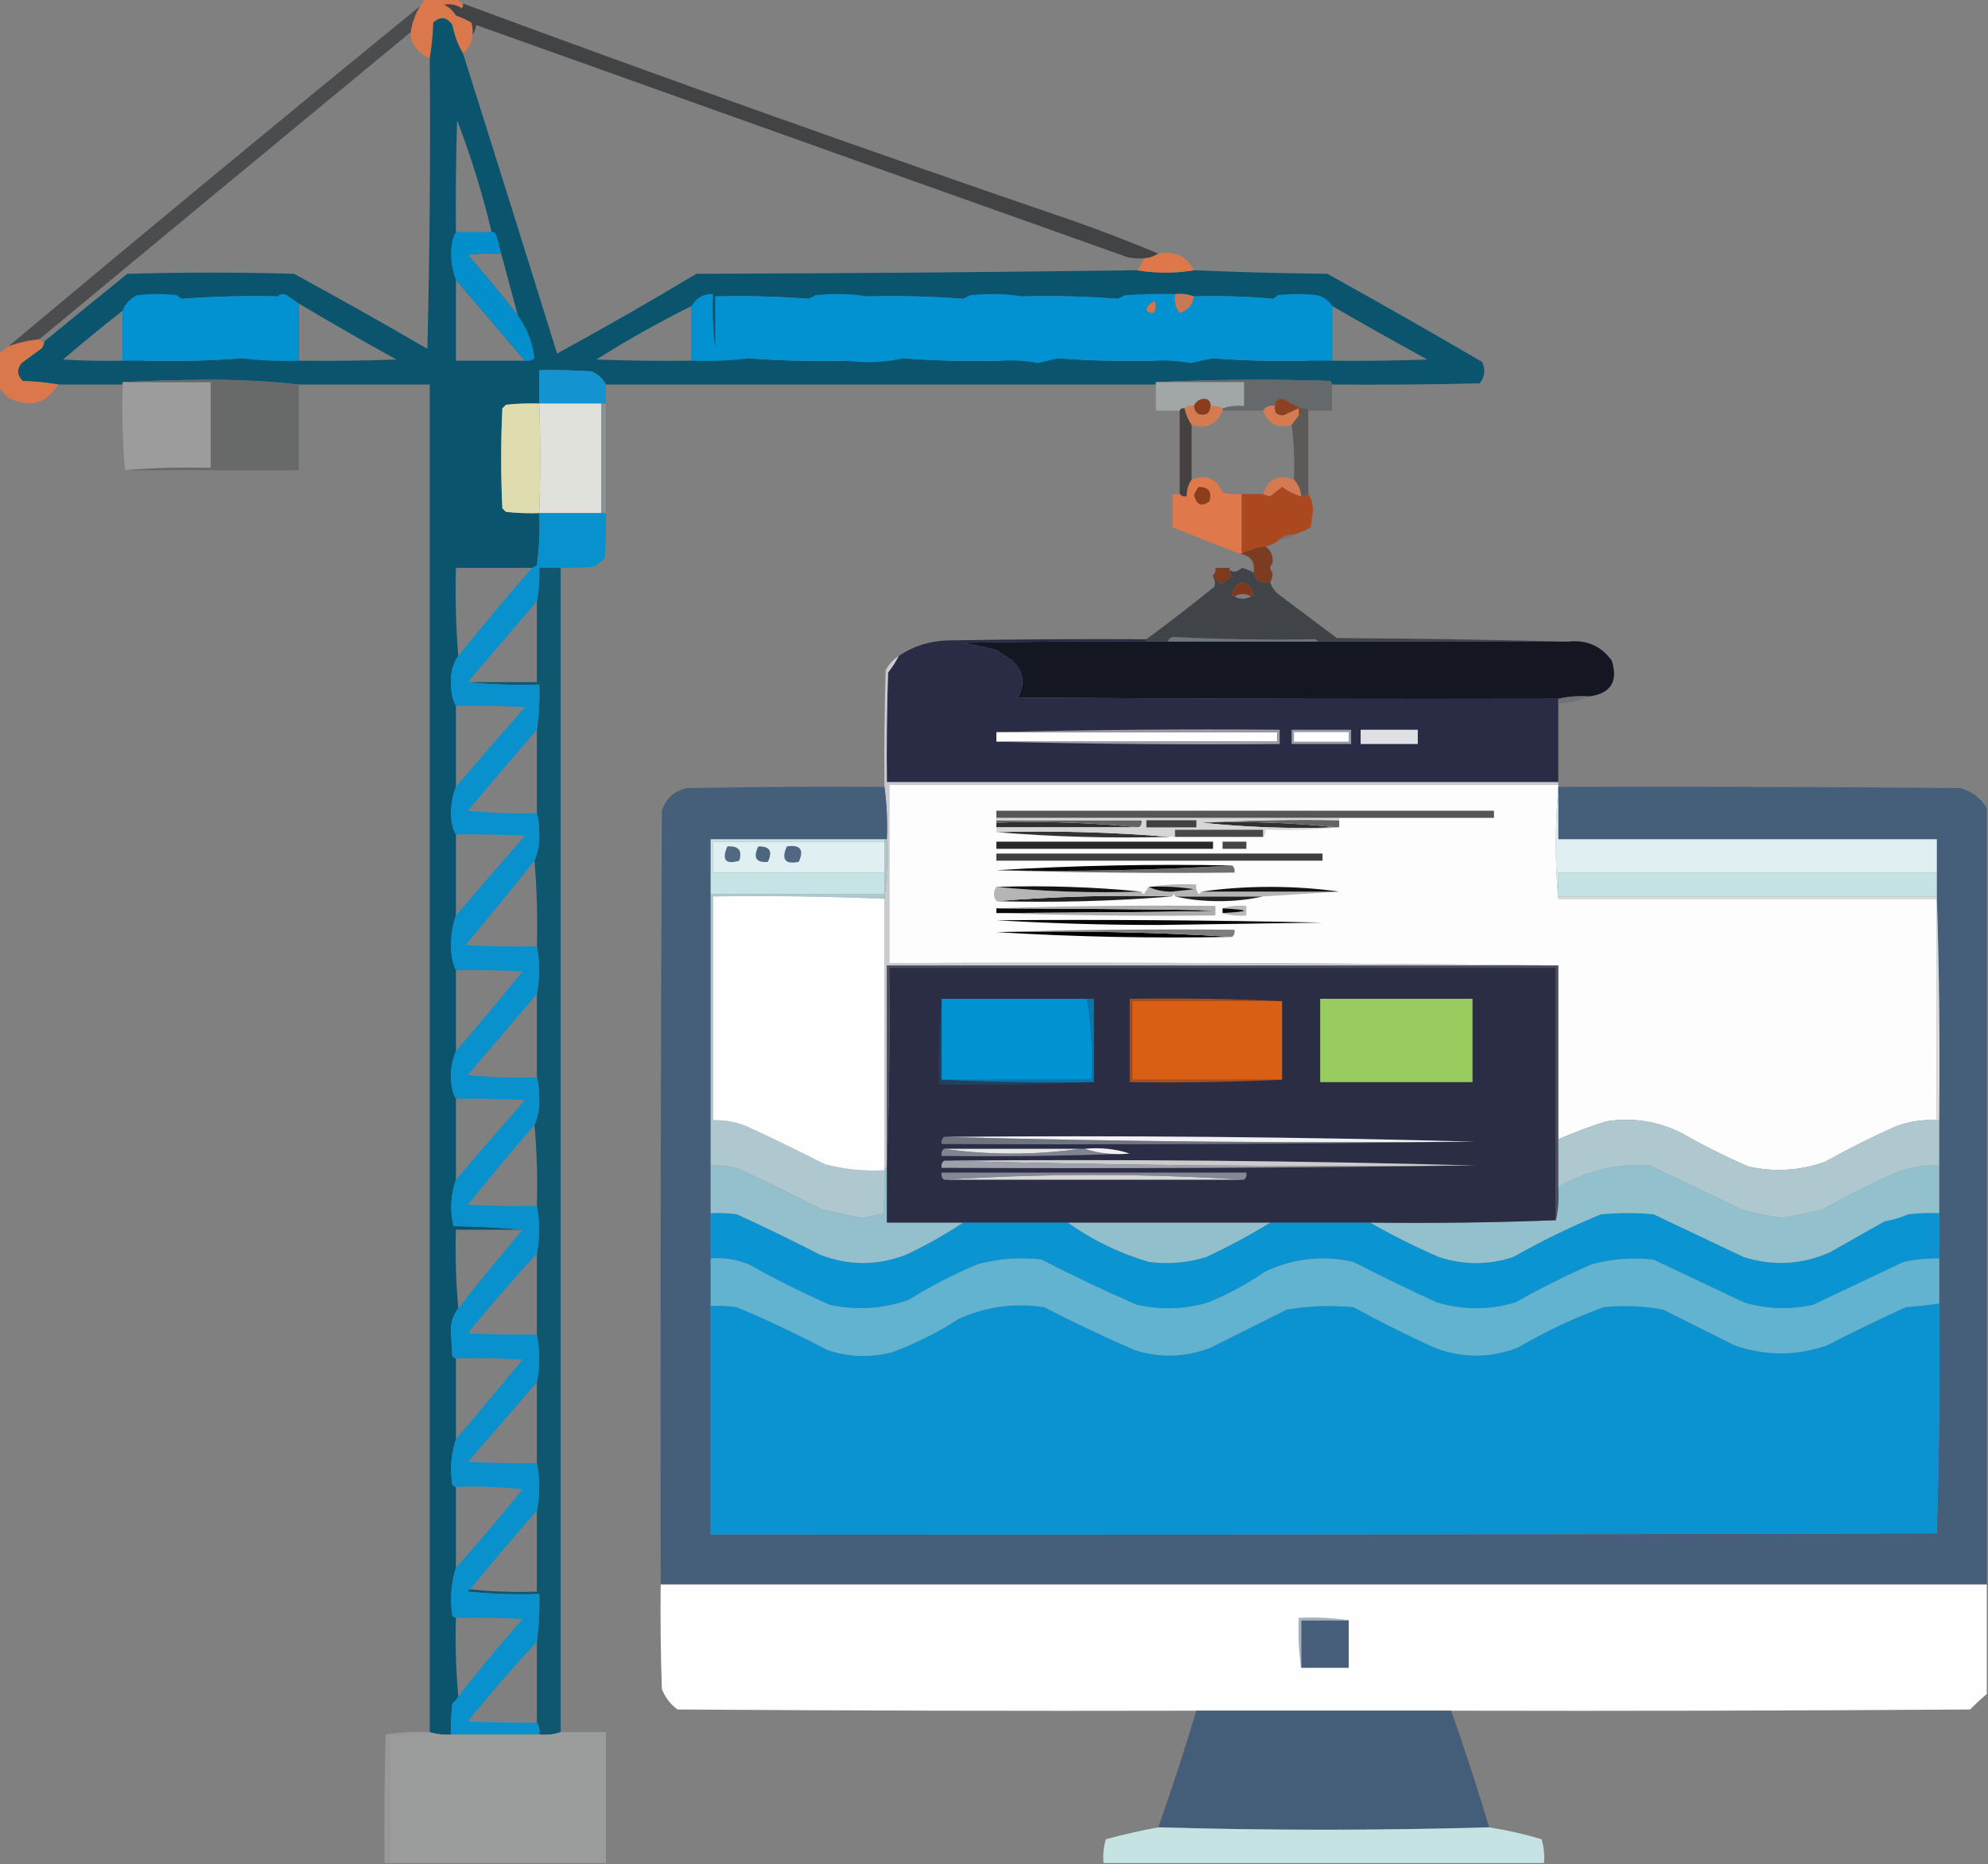 <?xml version="1.0" encoding="UTF-8"?>
<!DOCTYPE svg PUBLIC "-//W3C//DTD SVG 1.1//EN" "http://www.w3.org/Graphics/SVG/1.1/DTD/svg11.dtd">
<svg xmlns="http://www.w3.org/2000/svg" version="1.1" width="835px" height="783px" style="shape-rendering:geometricPrecision; text-rendering:geometricPrecision; image-rendering:optimizeQuality; fill-rule:evenodd; clip-rule:evenodd" xmlns:xlink="http://www.w3.org/1999/xlink">
<rect width="100%" height="100%" fill="#808080" stroke="none"/>
<g><path style="opacity:0.993" fill="#da774b" d="M 178.5,-0.5 C 183.167,-0.5 187.833,-0.5 192.5,-0.5C 192.833,0.5 193.5,1.167 194.5,1.5C 194.631,2.239 194.464,2.906 194,3.5C 191.687,1.963 189.187,1.463 186.5,2C 188.64,2.973 190.307,4.473 191.5,6.5C 193.781,7.277 195.948,8.277 198,9.5C 198.494,11.134 198.66,12.801 198.5,14.5C 198.206,17.754 196.873,20.421 194.5,22.5C 192.338,18.86 190.838,14.86 190,10.5C 187.633,7.068 184.966,6.735 182,9.5C 181.826,14.684 181.326,19.683 180.5,24.5C 177.593,23.266 175.259,21.266 173.5,18.5C 172.691,16.929 172.357,15.262 172.5,13.5C 173.089,9.539 174.422,5.872 176.5,2.5C 177.167,1.5 177.833,0.5 178.5,-0.5 Z"/></g>
<g><path style="opacity:0.918" fill="#02516d" d="M 194.5,22.5 C 207.757,64.44 220.924,106.44 234,148.5C 253.776,137.698 273.276,126.531 292.5,115C 354.237,114.83 415.904,114.33 477.5,113.5C 485.5,114.833 493.5,114.833 501.5,113.5C 520.093,114.32 538.76,114.82 557.5,115C 579.26,127.05 600.927,139.383 622.5,152C 624.036,155.24 623.703,158.24 621.5,161C 600.836,161.5 580.169,161.667 559.5,161.5C 559.389,160.883 559.056,160.383 558.5,160C 533.997,159.17 509.663,159.337 485.5,160.5C 485.5,160.833 485.5,161.167 485.5,161.5C 408.5,161.5 331.5,161.5 254.5,161.5C 253.161,159.009 251.161,157.176 248.5,156C 241.174,155.5 233.841,155.334 226.5,155.5C 226.5,160.167 226.5,164.833 226.5,169.5C 221.821,169.334 217.155,169.501 212.5,170C 212,170.5 211.5,171 211,171.5C 210.333,185.5 210.333,199.5 211,213.5C 211.5,214 212,214.5 212.5,215C 217.155,215.499 221.821,215.666 226.5,215.5C 226.831,222.863 226.497,230.197 225.5,237.5C 224.817,237.863 224.15,238.196 223.5,238.5C 212.833,238.5 202.167,238.5 191.5,238.5C 191.171,251.011 191.505,263.345 192.5,275.5C 190,279.197 189,283.364 189.5,288C 189.519,291.252 190.186,294.085 191.5,296.5C 191.5,307.833 191.5,319.167 191.5,330.5C 190.007,334.315 189.34,338.315 189.5,342.5C 189.522,345.59 190.188,348.257 191.5,350.5C 191.5,361.833 191.5,373.167 191.5,384.5C 189.978,388.82 189.312,393.32 189.5,398C 189.515,401.576 190.182,404.742 191.5,407.5C 191.5,418.833 191.5,430.167 191.5,441.5C 189.956,445.109 189.29,448.943 189.5,453C 189.519,456.252 190.186,459.085 191.5,461.5C 191.5,472.833 191.5,484.167 191.5,495.5C 189.281,501.844 188.948,508.344 190.5,515C 200.912,515.155 210.579,515.655 219.5,516.5C 210.167,516.5 200.833,516.5 191.5,516.5C 191.172,527.679 191.505,538.679 192.5,549.5C 189.957,552.779 188.957,556.612 189.5,561C 189.667,563.833 189.833,566.667 190,569.5C 190.383,570.056 190.883,570.389 191.5,570.5C 191.5,581.833 191.5,593.167 191.5,604.5C 189.47,610.626 188.97,616.959 190,623.5C 190.383,624.056 190.883,624.389 191.5,624.5C 191.5,635.833 191.5,647.167 191.5,658.5C 189.463,664.932 188.963,671.598 190,678.5C 190.383,679.056 190.883,679.389 191.5,679.5C 191.172,690.679 191.505,701.679 192.5,712.5C 191.878,713.627 191.045,714.627 190,715.5C 189.501,719.821 189.334,724.154 189.5,728.5C 186.391,728.736 183.391,728.403 180.5,727.5C 180.5,538.833 180.5,350.167 180.5,161.5C 162.167,161.5 143.833,161.5 125.5,161.5C 113.519,160.168 101.185,159.501 88.5,159.5C 75.995,159.5 63.662,159.833 51.5,160.5C 51.5,160.833 51.5,161.167 51.5,161.5C 42.5,161.5 33.5,161.5 24.5,161.5C 19.683,160.674 14.684,160.174 9.5,160C 7.15,157.627 6.983,155.127 9,152.5C 11.5,150.667 14,148.833 16.5,147C 17.823,146.184 18.489,145.017 18.5,143.5C 29.978,134.051 41.645,124.551 53.5,115C 76.833,114.333 100.167,114.333 123.5,115C 142.329,125.247 160.995,135.747 179.5,146.5C 180.5,105.839 180.833,65.172 180.5,24.5C 181.326,19.683 181.826,14.684 182,9.5C 184.966,6.735 187.633,7.068 190,10.5C 190.838,14.86 192.338,18.86 194.5,22.5 Z M 206.5,97.5 C 201.5,97.5 196.5,97.5 191.5,97.5C 191.333,81.83 191.5,66.163 192,50.5C 197.891,65.877 202.725,81.544 206.5,97.5 Z M 210.5,106.5 C 212.829,115.157 215.163,123.823 217.5,132.5C 210.802,123.948 203.802,115.448 196.5,107C 201.155,106.501 205.821,106.334 210.5,106.5 Z M 191.5,117.5 C 201.157,128.793 210.823,140.126 220.5,151.5C 210.833,151.5 201.167,151.5 191.5,151.5C 191.5,140.167 191.5,128.833 191.5,117.5 Z M 76.5,125.5 C 89.656,124.504 102.99,124.171 116.5,124.5C 116.666,132.174 116.5,139.841 116,147.5C 102.828,140.001 89.661,132.668 76.5,125.5 Z M 364.5,124.5 C 378.01,124.171 391.344,124.504 404.5,125.5C 391.303,132.684 378.136,140.018 365,147.5C 364.5,139.841 364.334,132.174 364.5,124.5 Z M 339.5,125.5 C 326.595,132.784 313.595,139.784 300.5,146.5C 300.5,139.167 300.5,131.833 300.5,124.5C 313.677,124.171 326.677,124.505 339.5,125.5 Z M 429.5,124.5 C 443.01,124.171 456.344,124.504 469.5,125.5C 456.33,132.672 443.163,140.005 430,147.5C 429.5,139.841 429.334,132.174 429.5,124.5 Z M 501.5,124.5 C 512.679,124.172 523.679,124.505 534.5,125.5C 521.156,132.505 507.822,139.505 494.5,146.5C 494.221,141.405 494.555,136.405 495.5,131.5C 498.932,130.401 500.932,128.067 501.5,124.5 Z M 101.5,150.5 C 88.01,151.496 74.344,151.829 60.5,151.5C 60.334,143.493 60.5,135.493 61,127.5C 74.641,135.066 88.141,142.733 101.5,150.5 Z M 125.5,127.5 C 139.041,135.538 152.707,143.371 166.5,151C 152.837,151.5 139.171,151.667 125.5,151.5C 125.5,143.5 125.5,135.5 125.5,127.5 Z M 355.5,151.5 C 341.656,151.829 327.99,151.496 314.5,150.5C 328.221,143.223 341.721,135.556 355,127.5C 355.5,135.493 355.666,143.493 355.5,151.5 Z M 420.5,151.5 C 406.656,151.829 392.99,151.496 379.5,150.5C 393.157,143.251 406.657,135.584 420,127.5C 420.5,135.493 420.666,143.493 420.5,151.5 Z M 549.5,151.5 C 535.99,151.829 522.656,151.496 509.5,150.5C 522.786,143.05 535.952,135.383 549,127.5C 549.5,135.493 549.666,143.493 549.5,151.5 Z M 290.5,128.5 C 290.5,136.167 290.5,143.833 290.5,151.5C 277.163,151.667 263.829,151.5 250.5,151C 263.504,142.81 276.837,135.31 290.5,128.5 Z M 559.5,128.5 C 572.651,136.112 585.985,143.612 599.5,151C 586.171,151.5 572.837,151.667 559.5,151.5C 559.5,143.833 559.5,136.167 559.5,128.5 Z M 51.5,130.5 C 51.5,137.5 51.5,144.5 51.5,151.5C 43.16,151.666 34.827,151.5 26.5,151C 34.707,143.954 43.04,137.121 51.5,130.5 Z M 481.5,130.5 C 482.391,131.11 483.391,131.443 484.5,131.5C 485.46,138.078 485.793,144.745 485.5,151.5C 471.656,151.829 457.99,151.496 444.5,150.5C 456.642,143.594 468.975,136.927 481.5,130.5 Z"/></g>
<g><path style="opacity:0.97" fill="#404143" d="M 194.5,1.5 C 279.702,33.059 365.369,63.559 451.5,93C 463.384,97.234 475.05,101.734 486.5,106.5C 484.703,107.73 482.703,108.396 480.5,108.5C 478.143,108.663 475.81,108.497 473.5,108C 382.273,75.572 291.106,43.072 200,10.5C 199.79,12.058 199.29,13.392 198.5,14.5C 198.66,12.801 198.494,11.134 198,9.5C 195.948,8.277 193.781,7.277 191.5,6.5C 190.307,4.473 188.64,2.973 186.5,2C 189.187,1.463 191.687,1.963 194,3.5C 194.464,2.906 194.631,2.239 194.5,1.5 Z"/></g>
<g><path style="opacity:0.817" fill="#404142" d="M 176.5,2.5 C 174.422,5.872 173.089,9.539 172.5,13.5C 120.742,56.208 68.742,99.208 16.5,142.5C 12.003,142.994 7.67,143.994 3.5,145.5C 60.539,97.712 118.206,50.045 176.5,2.5 Z"/></g>
<g><path style="opacity:0.958" fill="#0392d0" d="M 191.5,97.5 C 196.5,97.5 201.5,97.5 206.5,97.5C 207.497,97.47 208.164,97.97 208.5,99C 209.249,101.497 209.916,103.997 210.5,106.5C 205.821,106.334 201.155,106.501 196.5,107C 203.802,115.448 210.802,123.948 217.5,132.5C 221.387,137.815 223.72,143.815 224.5,150.5C 223.311,151.429 221.978,151.762 220.5,151.5C 210.823,140.126 201.157,128.793 191.5,117.5C 190.007,113.685 189.34,109.685 189.5,105.5C 189.522,102.41 190.188,99.743 191.5,97.5 Z"/></g>
<g><path style="opacity:0.984" fill="#df784a" d="M 486.5,106.5 C 493.378,105.22 498.378,107.553 501.5,113.5C 493.5,114.833 485.5,114.833 477.5,113.5C 478.925,112.078 479.925,110.411 480.5,108.5C 482.703,108.396 484.703,107.73 486.5,106.5 Z"/></g>
<g><path style="opacity:0.999" fill="#0292d1" d="M 76.5,125.5 C 89.661,132.668 102.828,140.001 116,147.5C 116.5,139.841 116.666,132.174 116.5,124.5C 117.601,123.402 118.934,123.235 120.5,124C 122.233,125.189 123.9,126.356 125.5,127.5C 125.5,135.5 125.5,143.5 125.5,151.5C 117.414,151.801 109.414,151.467 101.5,150.5C 88.141,142.733 74.641,135.066 61,127.5C 60.5,135.493 60.334,143.493 60.5,151.5C 57.5,151.5 54.5,151.5 51.5,151.5C 51.5,144.5 51.5,137.5 51.5,130.5C 52.591,127.572 54.591,125.406 57.5,124C 63.167,123.333 68.833,123.333 74.5,124C 75.044,124.717 75.711,125.217 76.5,125.5 Z M 76.5,125.5 C 89.656,124.504 102.99,124.171 116.5,124.5C 116.666,132.174 116.5,139.841 116,147.5C 102.828,140.001 89.661,132.668 76.5,125.5 Z M 101.5,150.5 C 88.01,151.496 74.344,151.829 60.5,151.5C 60.334,143.493 60.5,135.493 61,127.5C 74.641,135.066 88.141,142.733 101.5,150.5 Z"/></g>
<g><path style="opacity:0.999" fill="#0292d1" d="M 300.5,146.5 C 313.595,139.784 326.595,132.784 339.5,125.5C 340.473,125.013 341.473,124.513 342.5,124C 350.012,123.178 357.345,123.345 364.5,124.5C 364.334,132.174 364.5,139.841 365,147.5C 378.136,140.018 391.303,132.684 404.5,125.5C 405.473,125.013 406.473,124.513 407.5,124C 415.012,123.178 422.345,123.345 429.5,124.5C 429.334,132.174 429.5,139.841 430,147.5C 443.163,140.005 456.33,132.672 469.5,125.5C 470.473,125.013 471.473,124.513 472.5,124C 479.492,123.5 486.492,123.334 493.5,123.5C 492.964,126.698 493.631,129.365 495.5,131.5C 494.555,136.405 494.221,141.405 494.5,146.5C 507.822,139.505 521.156,132.505 534.5,125.5C 535.289,125.217 535.956,124.717 536.5,124C 542.167,123.333 547.833,123.333 553.5,124C 556.106,124.792 558.106,126.292 559.5,128.5C 559.5,136.167 559.5,143.833 559.5,151.5C 556.167,151.5 552.833,151.5 549.5,151.5C 549.666,143.493 549.5,135.493 549,127.5C 535.952,135.383 522.786,143.05 509.5,150.5C 506.328,151.126 503.161,151.793 500,152.5C 495.268,151.62 490.434,151.287 485.5,151.5C 485.793,144.745 485.46,138.078 484.5,131.5C 485.613,130.054 485.78,128.387 485,126.5C 482.929,127.103 481.762,128.436 481.5,130.5C 468.975,136.927 456.642,143.594 444.5,150.5C 441.66,151.12 438.826,151.787 436,152.5C 430.95,151.531 425.783,151.197 420.5,151.5C 420.666,143.493 420.5,135.493 420,127.5C 406.657,135.584 393.157,143.251 379.5,150.5C 371.485,152.251 363.485,152.584 355.5,151.5C 355.666,143.493 355.5,135.493 355,127.5C 341.721,135.556 328.221,143.223 314.5,150.5C 306.586,151.467 298.586,151.801 290.5,151.5C 290.5,143.833 290.5,136.167 290.5,128.5C 292.453,125.022 295.453,123.355 299.5,123.5C 299.159,132.561 299.492,140.228 300.5,146.5 Z M 364.5,124.5 C 378.01,124.171 391.344,124.504 404.5,125.5C 391.303,132.684 378.136,140.018 365,147.5C 364.5,139.841 364.334,132.174 364.5,124.5 Z M 339.5,125.5 C 326.595,132.784 313.595,139.784 300.5,146.5C 300.5,139.167 300.5,131.833 300.5,124.5C 313.677,124.171 326.677,124.505 339.5,125.5 Z M 429.5,124.5 C 443.01,124.171 456.344,124.504 469.5,125.5C 456.33,132.672 443.163,140.005 430,147.5C 429.5,139.841 429.334,132.174 429.5,124.5 Z M 501.5,124.5 C 512.679,124.172 523.679,124.505 534.5,125.5C 521.156,132.505 507.822,139.505 494.5,146.5C 494.221,141.405 494.555,136.405 495.5,131.5C 498.932,130.401 500.932,128.067 501.5,124.5 Z M 355.5,151.5 C 341.656,151.829 327.99,151.496 314.5,150.5C 328.221,143.223 341.721,135.556 355,127.5C 355.5,135.493 355.666,143.493 355.5,151.5 Z M 420.5,151.5 C 406.656,151.829 392.99,151.496 379.5,150.5C 393.157,143.251 406.657,135.584 420,127.5C 420.5,135.493 420.666,143.493 420.5,151.5 Z M 549.5,151.5 C 535.99,151.829 522.656,151.496 509.5,150.5C 522.786,143.05 535.952,135.383 549,127.5C 549.5,135.493 549.666,143.493 549.5,151.5 Z M 481.5,130.5 C 482.391,131.11 483.391,131.443 484.5,131.5C 485.46,138.078 485.793,144.745 485.5,151.5C 471.656,151.829 457.99,151.496 444.5,150.5C 456.642,143.594 468.975,136.927 481.5,130.5 Z"/></g>
<g><path style="opacity:0.999" fill="#c77855" d="M 493.5,123.5 C 496.385,123.194 499.052,123.527 501.5,124.5C 500.932,128.067 498.932,130.401 495.5,131.5C 493.631,129.365 492.964,126.698 493.5,123.5 Z"/></g>
<g><path style="opacity:0.982" fill="#d47950" d="M 484.5,131.5 C 483.391,131.443 482.391,131.11 481.5,130.5C 481.762,128.436 482.929,127.103 485,126.5C 485.78,128.387 485.613,130.054 484.5,131.5 Z"/></g>
<g><path style="opacity:0.992" fill="#da784c" d="M 16.5,142.5 C 16.842,143.338 17.508,143.672 18.5,143.5C 18.489,145.017 17.823,146.184 16.5,147C 14,148.833 11.5,150.667 9,152.5C 6.983,155.127 7.15,157.627 9.5,160C 14.684,160.174 19.683,160.674 24.5,161.5C 19.332,169.704 12.332,171.537 3.5,167C 1.93,165.603 0.596,164.103 -0.5,162.5C -0.5,157.833 -0.5,153.167 -0.5,148.5C 0.872,147.488 2.205,146.488 3.5,145.5C 7.67,143.994 12.003,142.994 16.5,142.5 Z"/></g>
<g><path style="opacity:1" fill="#1394d1" d="M 254.5,161.5 C 254.5,164.167 254.5,166.833 254.5,169.5C 253.833,169.5 253.167,169.5 252.5,169.5C 243.833,169.5 235.167,169.5 226.5,169.5C 226.5,164.833 226.5,160.167 226.5,155.5C 233.841,155.334 241.174,155.5 248.5,156C 251.161,157.176 253.161,159.009 254.5,161.5 Z"/></g>
<g><path style="opacity:0.994" fill="#9c9c9c" d="M 51.5,160.5 C 63.833,160.5 76.167,160.5 88.5,160.5C 88.5,172.5 88.5,184.5 88.5,196.5C 76.322,196.172 64.322,196.505 52.5,197.5C 51.505,185.678 51.172,173.678 51.5,161.5C 51.5,161.167 51.5,160.833 51.5,160.5 Z"/></g>
<g><path style="opacity:0.986" fill="#686969" d="M 51.5,160.5 C 63.662,159.833 75.995,159.5 88.5,159.5C 101.185,159.501 113.519,160.168 125.5,161.5C 125.5,173.5 125.5,185.5 125.5,197.5C 101.167,197.5 76.833,197.5 52.5,197.5C 64.322,196.505 76.322,196.172 88.5,196.5C 88.5,184.5 88.5,172.5 88.5,160.5C 76.167,160.5 63.833,160.5 51.5,160.5 Z"/></g>
<g><path style="opacity:1" fill="#65696b" d="M 485.5,160.5 C 509.663,159.337 533.997,159.17 558.5,160C 559.056,160.383 559.389,160.883 559.5,161.5C 559.5,165.167 559.5,168.833 559.5,172.5C 556.167,172.5 552.833,172.5 549.5,172.5C 548.791,171.596 547.791,171.263 546.5,171.5C 543.924,170.296 541.424,168.962 539,167.5C 536.725,167.278 535.559,168.278 535.5,170.5C 533.302,170.12 531.635,170.787 530.5,172.5C 524.833,172.5 519.167,172.5 513.5,172.5C 513.5,172.167 513.5,171.833 513.5,171.5C 516.287,170.523 519.287,170.19 522.5,170.5C 522.5,167.167 522.5,163.833 522.5,160.5C 510.167,160.5 497.833,160.5 485.5,160.5 Z"/></g>
<g><path style="opacity:1" fill="#a1a6a6" d="M 485.5,160.5 C 497.833,160.5 510.167,160.5 522.5,160.5C 522.5,163.833 522.5,167.167 522.5,170.5C 519.287,170.19 516.287,170.523 513.5,171.5C 511.958,170.699 510.292,170.366 508.5,170.5C 508.516,168.516 507.516,167.516 505.5,167.5C 503.583,167.754 502.249,168.754 501.5,170.5C 499.901,170.232 498.568,170.566 497.5,171.5C 496.508,171.328 495.842,171.662 495.5,172.5C 492.167,172.5 488.833,172.5 485.5,172.5C 485.5,168.833 485.5,165.167 485.5,161.5C 485.5,161.167 485.5,160.833 485.5,160.5 Z"/></g>
<g><path style="opacity:1" fill="#893d1d" d="M 508.5,170.5 C 508.206,173.646 506.539,174.813 503.5,174C 502.177,173.184 501.511,172.017 501.5,170.5C 502.249,168.754 503.583,167.754 505.5,167.5C 507.516,167.516 508.516,168.516 508.5,170.5 Z"/></g>
<g><path style="opacity:1" fill="#8c4222" d="M 546.5,171.5 C 546.737,172.791 546.404,173.791 545.5,174.5C 545.5,173.5 545.5,172.5 545.5,171.5C 543.336,172.478 541.17,173.478 539,174.5C 536.244,174.576 535.077,173.243 535.5,170.5C 535.559,168.278 536.725,167.278 539,167.5C 541.424,168.962 543.924,170.296 546.5,171.5 Z"/></g>
<g><path style="opacity:1" fill="#dfddb0" d="M 226.5,169.5 C 227.047,185.074 227.047,200.407 226.5,215.5C 221.821,215.666 217.155,215.499 212.5,215C 212,214.5 211.5,214 211,213.5C 210.333,199.5 210.333,185.5 211,171.5C 211.5,171 212,170.5 212.5,170C 217.155,169.501 221.821,169.334 226.5,169.5 Z"/></g>
<g><path style="opacity:1" fill="#e1e1db" d="M 226.5,169.5 C 235.167,169.5 243.833,169.5 252.5,169.5C 252.5,184.833 252.5,200.167 252.5,215.5C 243.833,215.5 235.167,215.5 226.5,215.5C 227.047,200.407 227.047,185.074 226.5,169.5 Z"/></g>
<g><path style="opacity:0.995" fill="#d47b52" d="M 501.5,170.5 C 501.511,172.017 502.177,173.184 503.5,174C 506.539,174.813 508.206,173.646 508.5,170.5C 510.292,170.366 511.958,170.699 513.5,171.5C 513.5,171.833 513.5,172.167 513.5,172.5C 511.001,178.338 506.667,180.338 500.5,178.5C 499.043,176.372 498.043,174.038 497.5,171.5C 498.568,170.566 499.901,170.232 501.5,170.5 Z"/></g>
<g><path style="opacity:0.978" fill="#d77a50" d="M 535.5,170.5 C 535.077,173.243 536.244,174.576 539,174.5C 541.17,173.478 543.336,172.478 545.5,171.5C 545.5,172.5 545.5,173.5 545.5,174.5C 544.5,175.833 543.5,177.167 542.5,178.5C 536.688,180.119 532.688,178.119 530.5,172.5C 531.635,170.787 533.302,170.12 535.5,170.5 Z"/></g>
<g><path style="opacity:0.577" fill="#423e3e" d="M 546.5,171.5 C 547.791,171.263 548.791,171.596 549.5,172.5C 549.5,184.167 549.5,195.833 549.5,207.5C 548.609,208.11 547.609,208.443 546.5,208.5C 546.312,205.794 545.312,203.461 543.5,201.5C 543.825,193.648 543.492,185.982 542.5,178.5C 543.5,177.167 544.5,175.833 545.5,174.5C 546.404,173.791 546.737,172.791 546.5,171.5 Z"/></g>
<g><path style="opacity:0.235" fill="#b5cbd1" d="M 252.5,169.5 C 253.167,169.5 253.833,169.5 254.5,169.5C 254.5,184.833 254.5,200.167 254.5,215.5C 253.833,215.5 253.167,215.5 252.5,215.5C 252.5,200.167 252.5,184.833 252.5,169.5 Z"/></g>
<g><path style="opacity:1" fill="#454141" d="M 497.5,171.5 C 498.043,174.038 499.043,176.372 500.5,178.5C 500.5,186.167 500.5,193.833 500.5,201.5C 499.067,203.558 498.4,205.892 498.5,208.5C 497.209,208.737 496.209,208.404 495.5,207.5C 495.5,195.833 495.5,184.167 495.5,172.5C 495.842,171.662 496.508,171.328 497.5,171.5 Z"/></g>
<g><path style="opacity:0.971" fill="#d6794f" d="M 543.5,201.5 C 545.312,203.461 546.312,205.794 546.5,208.5C 543.649,207.677 540.982,206.344 538.5,204.5C 536.826,205.88 535.16,207.213 533.5,208.5C 532.416,208.315 531.416,207.982 530.5,207.5C 532.628,200.938 536.961,198.938 543.5,201.5 Z"/></g>
<g><path style="opacity:0.997" fill="#df784a" d="M 521.5,207.5 C 521.5,215.833 521.5,224.167 521.5,232.5C 521.167,232.5 520.833,232.5 520.5,232.5C 511.137,228.825 501.804,225.159 492.5,221.5C 492.5,216.833 492.5,212.167 492.5,207.5C 493.5,207.5 494.5,207.5 495.5,207.5C 496.209,208.404 497.209,208.737 498.5,208.5C 498.4,205.892 499.067,203.558 500.5,201.5C 506.711,198.977 511.044,200.81 513.5,207C 516.146,207.497 518.813,207.664 521.5,207.5 Z"/></g>
<g><path style="opacity:1" fill="#8c3d1b" d="M 503.5,204.5 C 507.605,204.496 509.105,206.496 508,210.5C 504.851,213.027 502.685,212.194 501.5,208C 501.978,206.697 502.645,205.531 503.5,204.5 Z"/></g>
<g><path style="opacity:0.998" fill="#ab4820" d="M 546.5,208.5 C 547.609,208.443 548.609,208.11 549.5,207.5C 550.805,209.397 551.471,211.731 551.5,214.5C 551.167,216.833 550.833,219.167 550.5,221.5C 548.261,222.788 545.928,223.788 543.5,224.5C 541.102,224.259 539.102,224.926 537.5,226.5C 535.819,228.008 533.819,229.008 531.5,229.5C 527.993,229.92 524.659,230.92 521.5,232.5C 521.5,224.167 521.5,215.833 521.5,207.5C 524.5,207.5 527.5,207.5 530.5,207.5C 531.416,207.982 532.416,208.315 533.5,208.5C 535.16,207.213 536.826,205.88 538.5,204.5C 540.982,206.344 543.649,207.677 546.5,208.5 Z"/></g>
<g><path style="opacity:0.314" fill="#76544b" d="M 543.5,224.5 C 541.898,226.074 539.898,226.741 537.5,226.5C 539.102,224.926 541.102,224.259 543.5,224.5 Z"/></g>
<g><path style="opacity:0.994" fill="#7c3c22" d="M 531.5,229.5 C 533.834,231.176 534.834,233.509 534.5,236.5C 533.167,237.833 533.167,239.167 534.5,240.5C 534.567,241.959 534.234,243.292 533.5,244.5C 529.983,245.569 527.649,244.236 526.5,240.5C 527.305,235.947 525.305,233.281 520.5,232.5C 520.833,232.5 521.167,232.5 521.5,232.5C 524.659,230.92 527.993,229.92 531.5,229.5 Z"/></g>
<g><path style="opacity:0.016" fill="#375061" d="M 534.5,236.5 C 535.833,237.833 535.833,239.167 534.5,240.5C 533.167,239.167 533.167,237.833 534.5,236.5 Z"/></g>
<g><path style="opacity:0.304" fill="#434144" d="M 516.5,238.5 C 514.5,238.5 512.5,238.5 510.5,238.5C 510.737,239.791 510.404,240.791 509.5,241.5C 510.404,240.791 510.737,239.791 510.5,238.5C 512.5,238.5 514.5,238.5 516.5,238.5 Z"/></g>
<g><path style="opacity:0.88" fill="#00516d" d="M 235.5,238.5 C 235.5,401.5 235.5,564.5 235.5,727.5C 232.713,728.477 229.713,728.81 226.5,728.5C 226.784,726.585 226.451,724.919 225.5,723.5C 225.5,712.167 225.5,700.833 225.5,689.5C 226.38,682.877 226.713,676.211 226.5,669.5C 216.478,669.832 206.478,669.499 196.5,668.5C 196.624,667.893 196.957,667.56 197.5,667.5C 206.652,668.494 215.985,668.827 225.5,668.5C 225.5,657.167 225.5,645.833 225.5,634.5C 226.798,627.803 226.798,621.136 225.5,614.5C 225.5,603.167 225.5,591.833 225.5,580.5C 226.798,573.803 226.798,567.136 225.5,560.5C 225.5,549.167 225.5,537.833 225.5,526.5C 226.732,519.691 226.732,513.024 225.5,506.5C 225.828,494.988 225.495,483.654 224.5,472.5C 226.044,468.891 226.71,465.057 226.5,461C 226.498,457.979 226.164,455.146 225.5,452.5C 225.5,440.833 225.5,429.167 225.5,417.5C 226.798,410.803 226.798,404.136 225.5,397.5C 225.828,385.322 225.495,373.322 224.5,361.5C 226.044,357.891 226.71,354.057 226.5,350C 226.498,346.979 226.164,344.146 225.5,341.5C 225.5,329.833 225.5,318.167 225.5,306.5C 226.418,300.225 226.751,293.892 226.5,287.5C 215.749,287.832 205.749,287.499 196.5,286.5C 206.167,286.5 215.833,286.5 225.5,286.5C 225.5,275.167 225.5,263.833 225.5,252.5C 226.383,247.897 226.717,243.23 226.5,238.5C 229.5,238.5 232.5,238.5 235.5,238.5 Z"/></g>
<g><path style="opacity:1" fill="#7f3a1c" d="M 516.5,238.5 C 516.5,238.833 516.5,239.167 516.5,239.5C 516.414,240.496 516.748,241.329 517.5,242C 515.833,243.167 514.167,244.333 512.5,245.5C 511.859,244.007 510.859,243.007 509.5,242.5C 509.5,242.167 509.5,241.833 509.5,241.5C 510.404,240.791 510.737,239.791 510.5,238.5C 512.5,238.5 514.5,238.5 516.5,238.5 Z"/></g>
<g><path style="opacity:0.959" fill="#3e4247" d="M 526.5,240.5 C 527.649,244.236 529.983,245.569 533.5,244.5C 534.203,246.716 535.536,248.549 537.5,250C 545.524,256.031 553.524,262.031 561.5,268C 594.003,268.168 626.336,268.668 658.5,269.5C 623.5,269.5 588.5,269.5 553.5,269.5C 553.158,268.662 552.492,268.328 551.5,268.5C 545.534,263.077 539.2,257.91 532.5,253C 530.783,251.441 528.783,250.608 526.5,250.5C 526.338,247.331 524.672,245.331 521.5,244.5C 518.929,245.728 517.595,247.728 517.5,250.5C 515.217,250.608 513.217,251.441 511.5,253C 505.355,258.1 499.021,262.933 492.5,267.5C 491.5,267.833 490.833,268.5 490.5,269.5C 487.5,269.5 484.5,269.5 481.5,269.5C 481.5,269.167 481.5,268.833 481.5,268.5C 491.124,261.382 500.624,254.049 510,246.5C 510.579,245.072 510.412,243.738 509.5,242.5C 510.859,243.007 511.859,244.007 512.5,245.5C 514.167,244.333 515.833,243.167 517.5,242C 516.748,241.329 516.414,240.496 516.5,239.5C 518.257,240.518 519.923,240.184 521.5,238.5C 523.3,238.902 524.967,239.569 526.5,240.5 Z M 517.5,250.5 C 517.833,250.5 518.167,250.5 518.5,250.5C 520.833,251.833 523.167,251.833 525.5,250.5C 525.833,250.5 526.167,250.5 526.5,250.5C 528.783,250.608 530.783,251.441 532.5,253C 539.2,257.91 545.534,263.077 551.5,268.5C 531.66,268.83 511.993,268.497 492.5,267.5C 499.021,262.933 505.355,258.1 511.5,253C 513.217,251.441 515.217,250.608 517.5,250.5 Z"/></g>
<g><path style="opacity:1" fill="#80391b" d="M 526.5,250.5 C 526.167,250.5 525.833,250.5 525.5,250.5C 523.167,249.167 520.833,249.167 518.5,250.5C 518.167,250.5 517.833,250.5 517.5,250.5C 517.595,247.728 518.929,245.728 521.5,244.5C 524.672,245.331 526.338,247.331 526.5,250.5 Z"/></g>
<g><path style="opacity:0.016" fill="#47403f" d="M 525.5,250.5 C 523.167,251.833 520.833,251.833 518.5,250.5C 520.833,249.167 523.167,249.167 525.5,250.5 Z"/></g>
<g><path style="opacity:0.171" fill="#0f536f" d="M 492.5,267.5 C 511.993,268.497 531.66,268.83 551.5,268.5C 552.492,268.328 553.158,268.662 553.5,269.5C 532.5,269.5 511.5,269.5 490.5,269.5C 490.833,268.5 491.5,267.833 492.5,267.5 Z"/></g>
<g><path style="opacity:0.996" fill="#141622" d="M 481.5,269.5 C 484.5,269.5 487.5,269.5 490.5,269.5C 511.5,269.5 532.5,269.5 553.5,269.5C 588.5,269.5 623.5,269.5 658.5,269.5C 666.32,268.599 672.487,271.265 677,277.5C 679.71,286.281 676.543,291.281 667.5,292.5C 662.968,292.182 658.634,292.515 654.5,293.5C 578.833,293.667 503.166,293.5 427.5,293C 430.885,286.849 429.885,281.516 424.5,277C 422.5,275.667 420.5,274.333 418.5,273C 413.284,271.64 408.284,270.64 403.5,270C 429.498,269.5 455.498,269.333 481.5,269.5 Z"/></g>
<g><path style="opacity:0.999" fill="#292c44" d="M 481.5,268.5 C 481.5,268.833 481.5,269.167 481.5,269.5C 455.498,269.333 429.498,269.5 403.5,270C 408.284,270.64 413.284,271.64 418.5,273C 420.5,274.333 422.5,275.667 424.5,277C 429.885,281.516 430.885,286.849 427.5,293C 503.166,293.5 578.833,293.667 654.5,293.5C 654.5,294.167 654.5,294.833 654.5,295.5C 654.5,306.5 654.5,317.5 654.5,328.5C 560.5,328.5 466.5,328.5 372.5,328.5C 372.333,313.163 372.5,297.83 373,282.5C 374.75,280.266 376.25,277.932 377.5,275.5C 383.496,271.446 390.163,269.28 397.5,269C 425.498,268.5 453.498,268.333 481.5,268.5 Z"/></g>
<g><path style="opacity:0.663" fill="#656a74" d="M 667.5,292.5 C 663.458,294.237 659.124,295.237 654.5,295.5C 654.5,294.833 654.5,294.167 654.5,293.5C 658.634,292.515 662.968,292.182 667.5,292.5 Z"/></g>
<g><path style="opacity:1" fill="#fefefe" d="M 418.5,307.5 C 457.833,307.5 497.167,307.5 536.5,307.5C 536.5,308.833 536.5,310.167 536.5,311.5C 497.167,311.5 457.833,311.5 418.5,311.5C 418.5,310.167 418.5,308.833 418.5,307.5 Z"/></g>
<g><path style="opacity:1" fill="#dfe0e3" d="M 571.5,306.5 C 579.5,306.5 587.5,306.5 595.5,306.5C 595.5,308.5 595.5,310.5 595.5,312.5C 587.5,312.5 579.5,312.5 571.5,312.5C 571.5,310.5 571.5,308.5 571.5,306.5 Z"/></g>
<g><path style="opacity:1" fill="#9c9da8" d="M 418.5,307.5 C 457.996,306.501 497.663,306.168 537.5,306.5C 537.5,308.5 537.5,310.5 537.5,312.5C 497.663,312.832 457.996,312.499 418.5,311.5C 457.833,311.5 497.167,311.5 536.5,311.5C 536.5,310.167 536.5,308.833 536.5,307.5C 497.167,307.5 457.833,307.5 418.5,307.5 Z"/></g>
<g><path style="opacity:1" fill="#999ba7" d="M 542.5,306.5 C 550.833,306.5 559.167,306.5 567.5,306.5C 567.5,308.5 567.5,310.5 567.5,312.5C 559.167,312.5 550.833,312.5 542.5,312.5C 542.5,310.5 542.5,308.5 542.5,306.5 Z"/></g>
<g><path style="opacity:1" fill="#fefefe" d="M 543.5,307.5 C 551.167,307.5 558.833,307.5 566.5,307.5C 566.5,308.833 566.5,310.167 566.5,311.5C 558.833,311.5 551.167,311.5 543.5,311.5C 543.5,310.167 543.5,308.833 543.5,307.5 Z"/></g>
<g><path style="opacity:1" fill="#fdfdfd" d="M 654.5,329.5 C 654.5,329.833 654.5,330.167 654.5,330.5C 654.5,330.833 654.5,331.167 654.5,331.5C 653.167,346.833 653.167,362.167 654.5,377.5C 707.5,377.5 760.5,377.5 813.5,377.5C 813.5,408.5 813.5,439.5 813.5,470.5C 807.655,470.151 801.988,470.984 796.5,473C 786.294,477.527 776.294,482.527 766.5,488C 756.023,491.701 745.357,492.367 734.5,490C 724.888,485.861 715.554,481.194 706.5,476C 696.391,470.881 685.724,469.214 674.5,471C 667.642,473.206 660.975,475.706 654.5,478.5C 654.5,454.167 654.5,429.833 654.5,405.5C 561.001,404.501 467.335,404.167 373.5,404.5C 373.5,379.5 373.5,354.5 373.5,329.5C 467.167,329.5 560.833,329.5 654.5,329.5 Z"/></g>
<g><path style="opacity:0.944" fill="#0292d1" d="M 226.5,215.5 C 235.167,215.5 243.833,215.5 252.5,215.5C 253.167,215.5 253.833,215.5 254.5,215.5C 254.666,221.842 254.5,228.175 254,234.5C 252.59,235.787 251.09,236.954 249.5,238C 244.845,238.499 240.179,238.666 235.5,238.5C 232.5,238.5 229.5,238.5 226.5,238.5C 226.717,243.23 226.383,247.897 225.5,252.5C 215.833,263.833 206.167,275.167 196.5,286.5C 205.749,287.499 215.749,287.832 226.5,287.5C 226.751,293.892 226.418,300.225 225.5,306.5C 215.874,317.671 206.207,329.005 196.5,340.5C 206.144,341.498 215.81,341.832 225.5,341.5C 226.164,344.146 226.498,346.979 226.5,350C 226.71,354.057 226.044,357.891 224.5,361.5C 214.948,373.444 205.281,385.278 195.5,397C 205.494,397.5 215.494,397.666 225.5,397.5C 226.798,404.136 226.798,410.803 225.5,417.5C 215.885,428.789 206.219,440.122 196.5,451.5C 206.144,452.498 215.81,452.832 225.5,452.5C 226.164,455.146 226.498,457.979 226.5,461C 226.71,465.057 226.044,468.891 224.5,472.5C 214.912,483.576 205.579,494.742 196.5,506C 206.161,506.5 215.828,506.666 225.5,506.5C 226.732,513.024 226.732,519.691 225.5,526.5C 215.482,537.375 205.815,548.541 196.5,560C 206.161,560.5 215.828,560.666 225.5,560.5C 226.798,567.136 226.798,573.803 225.5,580.5C 215.969,591.688 206.302,602.855 196.5,614C 206.161,614.5 215.828,614.666 225.5,614.5C 226.798,621.136 226.798,627.803 225.5,634.5C 215.919,645.354 206.586,656.354 197.5,667.5C 196.957,667.56 196.624,667.893 196.5,668.5C 206.478,669.499 216.478,669.832 226.5,669.5C 226.713,676.211 226.38,682.877 225.5,689.5C 215.504,700.283 205.838,711.45 196.5,723C 206.161,723.5 215.828,723.666 225.5,723.5C 226.451,724.919 226.784,726.585 226.5,728.5C 214.167,728.5 201.833,728.5 189.5,728.5C 189.334,724.154 189.501,719.821 190,715.5C 191.045,714.627 191.878,713.627 192.5,712.5C 201.134,701.421 210.134,690.587 219.5,680C 210.173,679.5 200.839,679.334 191.5,679.5C 190.883,679.389 190.383,679.056 190,678.5C 188.963,671.598 189.463,664.932 191.5,658.5C 201.053,647.757 210.386,636.757 219.5,625.5C 210.19,624.502 200.857,624.168 191.5,624.5C 190.883,624.389 190.383,624.056 190,623.5C 188.97,616.959 189.47,610.626 191.5,604.5C 200.919,593.442 210.252,582.275 219.5,571C 210.173,570.5 200.839,570.334 191.5,570.5C 190.883,570.389 190.383,570.056 190,569.5C 189.833,566.667 189.667,563.833 189.5,561C 188.957,556.612 189.957,552.779 192.5,549.5C 201.261,538.316 210.261,527.316 219.5,516.5C 210.579,515.655 200.912,515.155 190.5,515C 188.948,508.344 189.281,501.844 191.5,495.5C 201.031,484.312 210.698,473.145 220.5,462C 210.839,461.5 201.172,461.334 191.5,461.5C 190.186,459.085 189.519,456.252 189.5,453C 189.29,448.943 189.956,445.109 191.5,441.5C 200.917,430.499 210.251,419.332 219.5,408C 210.173,407.5 200.839,407.334 191.5,407.5C 190.182,404.742 189.515,401.576 189.5,398C 189.312,393.32 189.978,388.82 191.5,384.5C 201.011,373.393 210.678,362.226 220.5,351C 210.839,350.5 201.172,350.334 191.5,350.5C 190.188,348.257 189.522,345.59 189.5,342.5C 189.34,338.315 190.007,334.315 191.5,330.5C 201.051,319.231 210.717,308.064 220.5,297C 210.839,296.5 201.172,296.334 191.5,296.5C 190.186,294.085 189.519,291.252 189.5,288C 189,283.364 190,279.197 192.5,275.5C 202.636,262.826 212.969,250.492 223.5,238.5C 224.15,238.196 224.817,237.863 225.5,237.5C 226.497,230.197 226.831,222.863 226.5,215.5 Z"/></g>
<g><path style="opacity:1" fill="#cacbd0" d="M 377.5,275.5 C 376.25,277.932 374.75,280.266 373,282.5C 372.5,297.83 372.333,313.163 372.5,328.5C 466.5,328.5 560.5,328.5 654.5,328.5C 654.5,328.833 654.5,329.167 654.5,329.5C 560.833,329.5 467.167,329.5 373.5,329.5C 373.5,354.5 373.5,379.5 373.5,404.5C 467.335,404.167 561.001,404.501 654.5,405.5C 560.5,405.5 466.5,405.5 372.5,405.5C 372.5,433.5 372.5,461.5 372.5,489.5C 372.5,489.833 372.5,490.167 372.5,490.5C 372.167,490.5 371.833,490.5 371.5,490.5C 371.5,452.833 371.5,415.167 371.5,377.5C 372.493,369.35 372.826,361.017 372.5,352.5C 372.797,345.08 372.464,337.746 371.5,330.5C 371.333,314.163 371.5,297.83 372,281.5C 373.331,279.004 375.164,277.004 377.5,275.5 Z"/></g>
<g><path style="opacity:1" fill="#455e79" d="M 371.5,330.5 C 372.464,337.746 372.797,345.08 372.5,352.5C 372.167,352.5 371.833,352.5 371.5,352.5C 347.167,352.5 322.833,352.5 298.5,352.5C 298.5,360.167 298.5,367.833 298.5,375.5C 298.5,413.5 298.5,451.5 298.5,489.5C 298.5,496.167 298.5,502.833 298.5,509.5C 298.5,515.833 298.5,522.167 298.5,528.5C 298.5,535.167 298.5,541.833 298.5,548.5C 298.5,580.5 298.5,612.5 298.5,644.5C 470.167,644.667 641.834,644.5 813.5,644C 814.496,611.907 814.829,579.74 814.5,547.5C 814.5,541.167 814.5,534.833 814.5,528.5C 814.5,522.167 814.5,515.833 814.5,509.5C 814.5,502.833 814.5,496.167 814.5,489.5C 814.5,483.167 814.5,476.833 814.5,470.5C 814.832,438.996 814.498,407.662 813.5,376.5C 813.5,373.167 813.5,369.833 813.5,366.5C 813.5,361.833 813.5,357.167 813.5,352.5C 760.5,352.5 707.5,352.5 654.5,352.5C 654.5,345.5 654.5,338.5 654.5,331.5C 654.5,331.167 654.5,330.833 654.5,330.5C 710.834,330.333 767.168,330.5 823.5,331C 828.364,332.416 832.03,335.249 834.5,339.5C 834.5,448.167 834.5,556.833 834.5,665.5C 648.833,665.5 463.167,665.5 277.5,665.5C 277.333,557.166 277.5,448.833 278,340.5C 279.642,335.407 283.142,332.24 288.5,331C 316.165,330.5 343.831,330.333 371.5,330.5 Z"/></g>
<g><path style="opacity:1" fill="#0b93d1" d="M 814.5,547.5 C 814.829,579.74 814.496,611.907 813.5,644C 641.834,644.5 470.167,644.667 298.5,644.5C 298.5,612.5 298.5,580.5 298.5,548.5C 302.182,548.335 305.848,548.501 309.5,549C 322.44,554.47 335.106,560.47 347.5,567C 356.359,569.961 365.359,570.295 374.5,568C 384.391,564.388 393.724,559.721 402.5,554C 413.95,548.778 425.95,547.111 438.5,549C 450.972,555.381 463.639,561.381 476.5,567C 487.27,570.434 497.937,570.101 508.5,566C 519.186,560.632 529.853,555.299 540.5,550C 549.772,548.447 559.105,548.114 568.5,549C 579.588,555.071 590.922,560.738 602.5,566C 614.107,570.47 625.774,570.47 637.5,566C 648.944,559.279 660.944,553.613 673.5,549C 681.897,548.13 690.23,548.463 698.5,550C 708.5,555 718.5,560 728.5,565C 741.529,569.559 754.529,569.559 767.5,565C 778.417,559.374 789.417,554.041 800.5,549C 805.198,548.649 809.864,548.149 814.5,547.5 Z"/></g>
<g><path style="opacity:1" fill="#62b3d0" d="M 298.5,528.5 C 304.049,528.087 309.382,528.92 314.5,531C 325.513,537.173 336.846,542.84 348.5,548C 359.692,550.394 370.692,549.728 381.5,546C 390.776,540.242 400.443,535.242 410.5,531C 419.342,528.574 428.342,527.907 437.5,529C 450.613,535.774 463.946,542.108 477.5,548C 487.61,550.261 497.61,549.927 507.5,547C 515.985,543.504 523.985,539.171 531.5,534C 543.357,528.433 555.691,527.1 568.5,530C 580.044,535.939 591.711,541.606 603.5,547C 614.495,550.286 625.495,550.286 636.5,547C 646.929,541.119 657.596,535.785 668.5,531C 677.035,528.694 685.701,528.027 694.5,529C 707.147,534.965 719.814,540.965 732.5,547C 742.08,549.838 751.746,550.171 761.5,548C 774.167,542 786.833,536 799.5,530C 804.448,528.95 809.448,528.45 814.5,528.5C 814.5,534.833 814.5,541.167 814.5,547.5C 809.864,548.149 805.198,548.649 800.5,549C 789.417,554.041 778.417,559.374 767.5,565C 754.529,569.559 741.529,569.559 728.5,565C 718.5,560 708.5,555 698.5,550C 690.23,548.463 681.897,548.13 673.5,549C 660.944,553.613 648.944,559.279 637.5,566C 625.774,570.47 614.107,570.47 602.5,566C 590.922,560.738 579.588,555.071 568.5,549C 559.105,548.114 549.772,548.447 540.5,550C 529.853,555.299 519.186,560.632 508.5,566C 497.937,570.101 487.27,570.434 476.5,567C 463.639,561.381 450.972,555.381 438.5,549C 425.95,547.111 413.95,548.778 402.5,554C 393.724,559.721 384.391,564.388 374.5,568C 365.359,570.295 356.359,569.961 347.5,567C 335.106,560.47 322.44,554.47 309.5,549C 305.848,548.501 302.182,548.335 298.5,548.5C 298.5,541.833 298.5,535.167 298.5,528.5 Z"/></g>
<g><path style="opacity:1" fill="#0a94d1" d="M 298.5,509.5 C 302.182,509.335 305.848,509.501 309.5,510C 321.32,515.41 332.987,521.077 344.5,527C 356.485,531.618 368.485,531.618 380.5,527C 388.923,523.037 396.923,518.537 404.5,513.5C 419.167,513.5 433.833,513.5 448.5,513.5C 458.802,520.816 470.136,526.316 482.5,530C 490.68,531.049 498.68,530.382 506.5,528C 515.838,523.666 524.838,518.833 533.5,513.5C 547.5,513.5 561.5,513.5 575.5,513.5C 584.765,518.799 594.431,523.632 604.5,528C 614.826,531.332 625.159,531.332 635.5,528C 647.404,521.215 659.737,515.215 672.5,510C 679.833,509.333 687.167,509.333 694.5,510C 707.147,515.965 719.814,521.965 732.5,528C 744.776,531.824 756.776,531.158 768.5,526C 776.167,521.667 783.833,517.333 791.5,513C 795.006,512.371 798.34,511.371 801.5,510C 805.821,509.501 810.154,509.334 814.5,509.5C 814.5,515.833 814.5,522.167 814.5,528.5C 809.448,528.45 804.448,528.95 799.5,530C 786.833,536 774.167,542 761.5,548C 751.746,550.171 742.08,549.838 732.5,547C 719.814,540.965 707.147,534.965 694.5,529C 685.701,528.027 677.035,528.694 668.5,531C 657.596,535.785 646.929,541.119 636.5,547C 625.495,550.286 614.495,550.286 603.5,547C 591.711,541.606 580.044,535.939 568.5,530C 555.691,527.1 543.357,528.433 531.5,534C 523.985,539.171 515.985,543.504 507.5,547C 497.61,549.927 487.61,550.261 477.5,548C 463.946,542.108 450.613,535.774 437.5,529C 428.342,527.907 419.342,528.574 410.5,531C 400.443,535.242 390.776,540.242 381.5,546C 370.692,549.728 359.692,550.394 348.5,548C 336.846,542.84 325.513,537.173 314.5,531C 309.382,528.92 304.049,528.087 298.5,528.5C 298.5,522.167 298.5,515.833 298.5,509.5 Z"/></g>
<g><path style="opacity:1" fill="#91bfcc" d="M 448.5,513.5 C 476.833,513.5 505.167,513.5 533.5,513.5C 524.838,518.833 515.838,523.666 506.5,528C 498.68,530.382 490.68,531.049 482.5,530C 470.136,526.316 458.802,520.816 448.5,513.5 Z"/></g>
<g><path style="opacity:1" fill="#93c0cd" d="M 814.5,489.5 C 814.5,496.167 814.5,502.833 814.5,509.5C 810.154,509.334 805.821,509.501 801.5,510C 798.34,511.371 795.006,512.371 791.5,513C 783.833,517.333 776.167,521.667 768.5,526C 756.776,531.158 744.776,531.824 732.5,528C 719.814,521.965 707.147,515.965 694.5,510C 687.167,509.333 679.833,509.333 672.5,510C 659.737,515.215 647.404,521.215 635.5,528C 625.159,531.332 614.826,531.332 604.5,528C 594.431,523.632 584.765,518.799 575.5,513.5C 601.672,513.831 627.672,513.498 653.5,512.5C 654.486,508.03 654.819,503.363 654.5,498.5C 666.837,491.514 679.671,488.514 693,489.5C 705.814,495.632 718.647,501.798 731.5,508C 737.054,509.593 742.72,510.76 748.5,511.5C 754.199,510.492 759.866,509.325 765.5,508C 775.898,502.134 786.565,496.801 797.5,492C 803.01,490.11 808.676,489.277 814.5,489.5 Z"/></g>
<g><path style="opacity:1" fill="#93c0cc" d="M 298.5,489.5 C 302.582,489.344 306.582,489.844 310.5,491C 322.236,496.518 333.903,502.185 345.5,508C 351.024,509.258 356.524,510.424 362,511.5C 364.757,511.081 367.757,510.414 371,509.5C 371.499,503.509 371.666,497.509 371.5,491.5C 371.5,491.167 371.5,490.833 371.5,490.5C 371.833,490.5 372.167,490.5 372.5,490.5C 372.5,498.167 372.5,505.833 372.5,513.5C 383.167,513.5 393.833,513.5 404.5,513.5C 396.923,518.537 388.923,523.037 380.5,527C 368.485,531.618 356.485,531.618 344.5,527C 332.987,521.077 321.32,515.41 309.5,510C 305.848,509.501 302.182,509.335 298.5,509.5C 298.5,502.833 298.5,496.167 298.5,489.5 Z"/></g>
<g><path style="opacity:1" fill="#afc7cf" d="M 371.5,352.5 C 371.833,352.5 372.167,352.5 372.5,352.5C 372.826,361.017 372.493,369.35 371.5,377.5C 347.672,376.502 323.672,376.169 299.5,376.5C 299.5,407.833 299.5,439.167 299.5,470.5C 304.333,470.375 309,471.208 313.5,473C 324.586,478.141 335.586,483.474 346.5,489C 354.684,491.178 363.017,492.011 371.5,491.5C 371.666,497.509 371.499,503.509 371,509.5C 367.757,510.414 364.757,511.081 362,511.5C 356.524,510.424 351.024,509.258 345.5,508C 333.903,502.185 322.236,496.518 310.5,491C 306.582,489.844 302.582,489.344 298.5,489.5C 298.5,451.5 298.5,413.5 298.5,375.5C 322.833,375.5 347.167,375.5 371.5,375.5C 371.5,372.5 371.5,369.5 371.5,366.5C 371.5,362.167 371.5,357.833 371.5,353.5C 371.5,353.167 371.5,352.833 371.5,352.5 Z"/></g>
<g><path style="opacity:1" fill="#afc8d0" d="M 813.5,470.5 C 813.833,470.5 814.167,470.5 814.5,470.5C 814.5,476.833 814.5,483.167 814.5,489.5C 808.676,489.277 803.01,490.11 797.5,492C 786.565,496.801 775.898,502.134 765.5,508C 759.866,509.325 754.199,510.492 748.5,511.5C 742.72,510.76 737.054,509.593 731.5,508C 718.647,501.798 705.814,495.632 693,489.5C 679.671,488.514 666.837,491.514 654.5,498.5C 654.5,491.833 654.5,485.167 654.5,478.5C 660.975,475.706 667.642,473.206 674.5,471C 685.724,469.214 696.391,470.881 706.5,476C 715.554,481.194 724.888,485.861 734.5,490C 745.357,492.367 756.023,491.701 766.5,488C 776.294,482.527 786.294,477.527 796.5,473C 801.988,470.984 807.655,470.151 813.5,470.5 Z"/></g>
<g><path style="opacity:1" fill="#2a2d44" d="M 653.5,512.5 C 627.672,513.498 601.672,513.831 575.5,513.5C 561.5,513.5 547.5,513.5 533.5,513.5C 505.167,513.5 476.833,513.5 448.5,513.5C 433.833,513.5 419.167,513.5 404.5,513.5C 393.833,513.5 383.167,513.5 372.5,513.5C 372.5,505.833 372.5,498.167 372.5,490.5C 372.5,490.167 372.5,489.833 372.5,489.5C 373.498,462.005 373.831,434.338 373.5,406.5C 466.833,406.5 560.167,406.5 653.5,406.5C 653.5,441.833 653.5,477.167 653.5,512.5 Z"/></g>
<g><path style="opacity:1" fill="#858795" d="M 522.5,495.5 C 501.844,494.167 480.844,493.5 459.5,493.5C 438.156,493.5 417.156,494.167 396.5,495.5C 395.596,494.791 395.263,493.791 395.5,492.5C 438.167,492.5 480.833,492.5 523.5,492.5C 523.737,493.791 523.404,494.791 522.5,495.5 Z"/></g>
<g><path style="opacity:1" fill="#d7d7d7" d="M 522.5,495.5 C 480.5,495.5 438.5,495.5 396.5,495.5C 417.156,494.167 438.156,493.5 459.5,493.5C 480.844,493.5 501.844,494.167 522.5,495.5 Z"/></g>
<g><path style="opacity:1" fill="#9ea0aa" d="M 396.5,487.5 C 470.493,489.497 544.826,490.164 619.5,489.5C 545.002,490.499 470.335,490.833 395.5,490.5C 395.263,489.209 395.596,488.209 396.5,487.5 Z"/></g>
<g><path style="opacity:1" fill="#494d61" d="M 654.5,405.5 C 654.5,429.833 654.5,454.167 654.5,478.5C 654.5,485.167 654.5,491.833 654.5,498.5C 654.819,503.363 654.486,508.03 653.5,512.5C 653.5,477.167 653.5,441.833 653.5,406.5C 560.167,406.5 466.833,406.5 373.5,406.5C 373.831,434.338 373.498,462.005 372.5,489.5C 372.5,461.5 372.5,433.5 372.5,405.5C 466.5,405.5 560.5,405.5 654.5,405.5 Z"/></g>
<g><path style="opacity:1" fill="#cccccd" d="M 396.5,487.5 C 471.174,486.836 545.507,487.503 619.5,489.5C 544.826,490.164 470.493,489.497 396.5,487.5 Z"/></g>
<g><path style="opacity:1" fill="#818390" d="M 396.5,482.5 C 405.642,483.832 415.142,484.498 425,484.5C 434.858,484.498 444.358,483.832 453.5,482.5C 454.167,482.5 454.833,482.5 455.5,482.5C 461.412,484.456 467.745,485.123 474.5,484.5C 448.339,485.498 422.005,485.831 395.5,485.5C 395.263,484.209 395.596,483.209 396.5,482.5 Z"/></g>
<g><path style="opacity:1" fill="#f0f1f2" d="M 455.5,482.5 C 462.255,481.877 468.588,482.544 474.5,484.5C 467.745,485.123 461.412,484.456 455.5,482.5 Z"/></g>
<g><path style="opacity:1" fill="#e4e6e8" d="M 396.5,482.5 C 415.5,482.5 434.5,482.5 453.5,482.5C 444.358,483.832 434.858,484.498 425,484.5C 415.142,484.498 405.642,483.832 396.5,482.5 Z"/></g>
<g><path style="opacity:1" fill="#6f7382" d="M 396.5,477.5 C 470.493,479.497 544.826,480.164 619.5,479.5C 545.002,480.499 470.335,480.833 395.5,480.5C 395.263,479.209 395.596,478.209 396.5,477.5 Z"/></g>
<g><path style="opacity:1" fill="#f1f1f3" d="M 396.5,477.5 C 471.174,476.836 545.507,477.503 619.5,479.5C 544.826,480.164 470.493,479.497 396.5,477.5 Z"/></g>
<g><path style="opacity:1" fill="#1f425e" d="M 395.5,419.5 C 395.5,430.833 395.5,442.167 395.5,453.5C 416.66,454.497 437.993,454.831 459.5,454.5C 438.006,455.497 416.34,455.831 394.5,455.5C 394.172,443.322 394.505,431.322 395.5,419.5 Z"/></g>
<g><path style="opacity:1" fill="#0a77a8" d="M 456.5,419.5 C 457.5,419.5 458.5,419.5 459.5,419.5C 459.5,431.167 459.5,442.833 459.5,454.5C 437.993,454.831 416.66,454.497 395.5,453.5C 416.5,453.5 437.5,453.5 458.5,453.5C 459.111,441.913 458.444,430.58 456.5,419.5 Z"/></g>
<g><path style="opacity:1" fill="#98cc5f" d="M 554.5,419.5 C 575.833,419.5 597.167,419.5 618.5,419.5C 618.5,431.167 618.5,442.833 618.5,454.5C 597.167,454.5 575.833,454.5 554.5,454.5C 554.5,442.833 554.5,431.167 554.5,419.5 Z"/></g>
<g><path style="opacity:1" fill="#d95f14" d="M 538.5,420.5 C 538.5,431.5 538.5,442.5 538.5,453.5C 517.5,453.5 496.5,453.5 475.5,453.5C 475.5,442.5 475.5,431.5 475.5,420.5C 496.5,420.5 517.5,420.5 538.5,420.5 Z"/></g>
<g><path style="opacity:1" fill="#0093d3" d="M 395.5,419.5 C 415.833,419.5 436.167,419.5 456.5,419.5C 458.444,430.58 459.111,441.913 458.5,453.5C 437.5,453.5 416.5,453.5 395.5,453.5C 395.5,442.167 395.5,430.833 395.5,419.5 Z"/></g>
<g><path style="opacity:1" fill="#a74e1b" d="M 538.5,420.5 C 517.5,420.5 496.5,420.5 475.5,420.5C 475.5,431.5 475.5,442.5 475.5,453.5C 496.5,453.5 517.5,453.5 538.5,453.5C 517.34,454.497 496.007,454.831 474.5,454.5C 474.5,442.833 474.5,431.167 474.5,419.5C 496.007,419.169 517.34,419.503 538.5,420.5 Z"/></g>
<g><path style="opacity:1" fill="#000000" d="M 418.5,391.5 C 451.85,390.84 484.85,391.507 517.5,393.5C 484.15,394.16 451.15,393.493 418.5,391.5 Z"/></g>
<g><path style="opacity:1" fill="#7e7e7e" d="M 418.5,391.5 C 451.662,390.502 484.996,390.168 518.5,390.5C 518.737,391.791 518.404,392.791 517.5,393.5C 484.85,391.507 451.85,390.84 418.5,391.5 Z"/></g>
<g><path style="opacity:1" fill="#080808" d="M 418.5,386.5 C 464.172,386.167 509.838,386.5 555.5,387.5C 532.667,387.833 509.833,388.167 487,388.5C 463.823,388.5 440.99,387.833 418.5,386.5 Z"/></g>
<g><path style="opacity:1" fill="#b8b9b9" d="M 513.5,381.5 C 516.625,380.521 519.958,380.187 523.5,380.5C 523.5,381.833 523.5,383.167 523.5,384.5C 519.958,384.813 516.625,384.479 513.5,383.5C 525.5,382.833 525.5,382.167 513.5,381.5 Z"/></g>
<g><path style="opacity:1" fill="#0c0b0b" d="M 513.5,381.5 C 525.5,382.167 525.5,382.833 513.5,383.5C 513.5,382.833 513.5,382.167 513.5,381.5 Z"/></g>
<g><path style="opacity:1" fill="#090808" d="M 418.5,381.5 C 539.833,382.167 539.833,382.833 418.5,383.5C 418.5,382.833 418.5,382.167 418.5,381.5 Z"/></g>
<g><path style="opacity:1" fill="#aeadad" d="M 418.5,381.5 C 448.995,380.502 479.662,380.169 510.5,380.5C 510.5,381.833 510.5,383.167 510.5,384.5C 479.662,384.831 448.995,384.498 418.5,383.5C 539.833,382.833 539.833,382.167 418.5,381.5 Z"/></g>
<g><path style="opacity:1" fill="#fefefe" d="M 371.5,377.5 C 371.5,415.167 371.5,452.833 371.5,490.5C 371.5,490.833 371.5,491.167 371.5,491.5C 363.017,492.011 354.684,491.178 346.5,489C 335.586,483.474 324.586,478.141 313.5,473C 309,471.208 304.333,470.375 299.5,470.5C 299.5,439.167 299.5,407.833 299.5,376.5C 323.672,376.169 347.672,376.502 371.5,377.5 Z"/></g>
<g><path style="opacity:1" fill="#dadbdb" d="M 654.5,377.5 C 654.5,377.167 654.5,376.833 654.5,376.5C 707.5,376.5 760.5,376.5 813.5,376.5C 814.498,407.662 814.832,438.996 814.5,470.5C 814.167,470.5 813.833,470.5 813.5,470.5C 813.5,439.5 813.5,408.5 813.5,377.5C 760.5,377.5 707.5,377.5 654.5,377.5 Z"/></g>
<g><path style="opacity:1" fill="#222222" d="M 493.5,376.5 C 505.833,376.5 518.167,376.5 530.5,376.5C 524.705,377.83 518.538,378.496 512,378.5C 505.462,378.496 499.295,377.83 493.5,376.5 Z"/></g>
<g><path style="opacity:1" fill="#212121" d="M 492.5,376.5 C 468.189,378.49 443.523,379.157 418.5,378.5C 442.811,376.51 467.477,375.843 492.5,376.5 Z"/></g>
<g><path style="opacity:1" fill="#b5b5b5" d="M 504.5,374.5 C 523.833,374.5 543.167,374.5 562.5,374.5C 551.833,375.167 541.167,375.833 530.5,376.5C 518.167,376.5 505.833,376.5 493.5,376.5C 493.167,375.167 492.833,375.167 492.5,376.5C 467.477,375.843 442.811,376.51 418.5,378.5C 417.167,376.5 417.167,374.5 418.5,372.5C 438.473,374.488 458.806,375.155 479.5,374.5C 479.56,375.043 479.893,375.376 480.5,375.5C 481.176,374.398 481.842,373.398 482.5,372.5C 488.979,371.509 495.646,371.176 502.5,371.5C 502.238,372.978 502.571,374.311 503.5,375.5C 504.107,375.376 504.44,375.043 504.5,374.5 Z"/></g>
<g><path style="opacity:1" fill="#141414" d="M 562.5,374.5 C 543.167,374.5 523.833,374.5 504.5,374.5C 513.809,373.168 523.476,372.501 533.5,372.5C 543.524,372.501 553.191,373.168 562.5,374.5 Z"/></g>
<g><path style="opacity:1" fill="#131313" d="M 482.5,372.5 C 488.868,372.17 495.202,372.504 501.5,373.5C 498.333,373.833 495.167,374.167 492,374.5C 488.424,374.485 485.258,373.818 482.5,372.5 Z"/></g>
<g><path style="opacity:1" fill="#131313" d="M 418.5,372.5 C 439.194,371.845 459.527,372.512 479.5,374.5C 458.806,375.155 438.473,374.488 418.5,372.5 Z"/></g>
<g><path style="opacity:1" fill="#c5e2e4" d="M 813.5,366.5 C 813.5,369.833 813.5,373.167 813.5,376.5C 760.5,376.5 707.5,376.5 654.5,376.5C 654.5,373.167 654.5,369.833 654.5,366.5C 707.5,366.5 760.5,366.5 813.5,366.5 Z"/></g>
<g><path style="opacity:1" fill="#c6e3e6" d="M 371.5,352.5 C 371.5,352.833 371.5,353.167 371.5,353.5C 347.5,353.5 323.5,353.5 299.5,353.5C 299.5,357.833 299.5,362.167 299.5,366.5C 323.5,366.5 347.5,366.5 371.5,366.5C 371.5,369.5 371.5,372.5 371.5,375.5C 347.167,375.5 322.833,375.5 298.5,375.5C 298.5,367.833 298.5,360.167 298.5,352.5C 322.833,352.5 347.167,352.5 371.5,352.5 Z"/></g>
<g><path style="opacity:1" fill="#6f6f6f" d="M 517.5,363.5 C 518.404,364.209 518.737,365.209 518.5,366.5C 484.996,366.832 451.662,366.498 418.5,365.5C 451.85,366.16 484.85,365.493 517.5,363.5 Z"/></g>
<g><path style="opacity:1" fill="#060606" d="M 517.5,363.5 C 484.85,365.493 451.85,366.16 418.5,365.5C 451.15,363.507 484.15,362.84 517.5,363.5 Z"/></g>
<g><path style="opacity:1" fill="#403f3f" d="M 418.5,358.5 C 464.167,358.5 509.833,358.5 555.5,358.5C 555.5,359.5 555.5,360.5 555.5,361.5C 509.833,361.5 464.167,361.5 418.5,361.5C 418.5,360.5 418.5,359.5 418.5,358.5 Z"/></g>
<g><path style="opacity:1" fill="#454545" d="M 513.5,353.5 C 516.833,353.5 520.167,353.5 523.5,353.5C 523.5,354.5 523.5,355.5 523.5,356.5C 520.167,356.5 516.833,356.5 513.5,356.5C 513.5,355.5 513.5,354.5 513.5,353.5 Z"/></g>
<g><path style="opacity:1" fill="#282828" d="M 418.5,353.5 C 448.833,353.5 479.167,353.5 509.5,353.5C 509.5,354.5 509.5,355.5 509.5,356.5C 479.167,356.5 448.833,356.5 418.5,356.5C 418.5,355.5 418.5,354.5 418.5,353.5 Z"/></g>
<g><path style="opacity:1" fill="#e0f0f2" d="M 654.5,331.5 C 654.5,338.5 654.5,345.5 654.5,352.5C 707.5,352.5 760.5,352.5 813.5,352.5C 813.5,357.167 813.5,361.833 813.5,366.5C 760.5,366.5 707.5,366.5 654.5,366.5C 654.5,369.833 654.5,373.167 654.5,376.5C 654.5,376.833 654.5,377.167 654.5,377.5C 653.167,362.167 653.167,346.833 654.5,331.5 Z"/></g>
<g><path style="opacity:1" fill="#dfeff2" d="M 371.5,353.5 C 371.5,357.833 371.5,362.167 371.5,366.5C 347.5,366.5 323.5,366.5 299.5,366.5C 299.5,362.167 299.5,357.833 299.5,353.5C 323.5,353.5 347.5,353.5 371.5,353.5 Z"/></g>
<g><path style="opacity:1" fill="#506881" d="M 330.5,355.5 C 336.158,354.679 337.825,356.846 335.5,362C 329.741,363.139 328.074,360.972 330.5,355.5 Z"/></g>
<g><path style="opacity:1" fill="#4d667f" d="M 318.5,355.5 C 323.328,355.385 324.661,357.552 322.5,362C 317.57,362.427 316.237,360.26 318.5,355.5 Z"/></g>
<g><path style="opacity:1" fill="#516981" d="M 305.5,355.5 C 310.22,355.206 311.886,357.206 310.5,361.5C 304.74,363.212 303.074,361.212 305.5,355.5 Z"/></g>
<g><path style="opacity:1" fill="#333333" d="M 418.5,349.5 C 443.19,348.843 467.523,349.51 491.5,351.5C 466.81,352.157 442.477,351.49 418.5,349.5 Z"/></g>
<g><path style="opacity:1" fill="#303030" d="M 504.5,345.5 C 523.863,344.846 542.863,345.513 561.5,347.5C 542.137,348.154 523.137,347.487 504.5,345.5 Z"/></g>
<g><path style="opacity:1" fill="#2f2f2f" d="M 418.5,345.5 C 438.861,344.845 458.861,345.512 478.5,347.5C 458.5,347.5 438.5,347.5 418.5,347.5C 418.5,346.833 418.5,346.167 418.5,345.5 Z"/></g>
<g><path style="opacity:1" fill="#646464" d="M 504.5,345.5 C 523.659,344.503 542.993,344.17 562.5,344.5C 562.5,345.5 562.5,346.5 562.5,347.5C 562.167,347.5 561.833,347.5 561.5,347.5C 542.863,345.513 523.863,344.846 504.5,345.5 Z"/></g>
<g><path style="opacity:1" fill="#636363" d="M 418.5,345.5 C 418.5,345.167 418.5,344.833 418.5,344.5C 438.833,344.5 459.167,344.5 479.5,344.5C 479.737,345.791 479.404,346.791 478.5,347.5C 458.861,345.512 438.861,344.845 418.5,345.5 Z"/></g>
<g><path style="opacity:1" fill="#d6d6d6" d="M 418.5,344.5 C 418.5,344.167 418.5,343.833 418.5,343.5C 466.5,343.5 514.5,343.5 562.5,343.5C 562.5,343.833 562.5,344.167 562.5,344.5C 542.993,344.17 523.659,344.503 504.5,345.5C 523.137,347.487 542.137,348.154 561.5,347.5C 561.833,347.5 562.167,347.5 562.5,347.5C 552.347,348.494 542.014,348.828 531.5,348.5C 531.737,349.791 531.404,350.791 530.5,351.5C 530.5,350.5 530.5,349.5 530.5,348.5C 518.167,348.5 505.833,348.5 493.5,348.5C 493.5,349.5 493.5,350.5 493.5,351.5C 492.833,351.5 492.167,351.5 491.5,351.5C 467.523,349.51 443.19,348.843 418.5,349.5C 418.5,348.833 418.5,348.167 418.5,347.5C 438.5,347.5 458.5,347.5 478.5,347.5C 479.404,346.791 479.737,345.791 479.5,344.5C 459.167,344.5 438.833,344.5 418.5,344.5 Z"/></g>
<g><path style="opacity:1" fill="#484848" d="M 530.5,351.5 C 518.167,351.5 505.833,351.5 493.5,351.5C 493.5,350.5 493.5,349.5 493.5,348.5C 505.833,348.5 518.167,348.5 530.5,348.5C 530.5,349.5 530.5,350.5 530.5,351.5 Z"/></g>
<g><path style="opacity:1" fill="#414141" d="M 481.5,344.5 C 488.5,344.5 495.5,344.5 502.5,344.5C 502.5,345.5 502.5,346.5 502.5,347.5C 495.5,347.5 488.5,347.5 481.5,347.5C 481.5,346.5 481.5,345.5 481.5,344.5 Z"/></g>
<g><path style="opacity:1" fill="#565656" d="M 562.5,343.5 C 514.5,343.5 466.5,343.5 418.5,343.5C 418.5,342.5 418.5,341.5 418.5,340.5C 488.167,340.5 557.833,340.5 627.5,340.5C 627.5,341.5 627.5,342.5 627.5,343.5C 605.833,343.5 584.167,343.5 562.5,343.5 Z"/></g>
<g><path style="opacity:1" fill="#fefefe" d="M 277.5,665.5 C 463.167,665.5 648.833,665.5 834.5,665.5C 834.5,680.833 834.5,696.167 834.5,711.5C 832.061,713.534 829.728,715.701 827.5,718C 754.834,718.5 682.167,718.667 609.5,718.5C 573.833,718.5 538.167,718.5 502.5,718.5C 429.833,718.667 357.166,718.5 284.5,718C 281.567,715.736 279.4,712.902 278,709.5C 277.5,694.837 277.333,680.17 277.5,665.5 Z"/></g>
<g><path style="opacity:1" fill="#475f7a" d="M 566.5,680.5 C 566.5,687.167 566.5,693.833 566.5,700.5C 559.833,700.5 553.167,700.5 546.5,700.5C 546.5,693.833 546.5,687.167 546.5,680.5C 553.167,680.5 559.833,680.5 566.5,680.5 Z"/></g>
<g><path style="opacity:1" fill="#a6b2bd" d="M 566.5,680.5 C 559.833,680.5 553.167,680.5 546.5,680.5C 546.5,687.167 546.5,693.833 546.5,700.5C 545.509,693.687 545.175,686.687 545.5,679.5C 552.687,679.175 559.687,679.509 566.5,680.5 Z"/></g>
<g><path style="opacity:1" fill="#445e79" d="M 502.5,718.5 C 538.167,718.5 573.833,718.5 609.5,718.5C 615.233,734.698 620.566,751.031 625.5,767.5C 579.167,768.833 532.833,768.833 486.5,767.5C 492.238,751.286 497.571,734.953 502.5,718.5 Z"/></g>
<g><path style="opacity:0.494" fill="#b2b4b1" d="M 180.5,727.5 C 175.025,728.489 169.358,728.822 163.5,728.5C 163.5,746.5 163.5,764.5 163.5,782.5C 162.833,782.5 162.167,782.5 161.5,782.5C 161.333,764.497 161.5,746.497 162,728.5C 168.076,727.524 174.242,727.19 180.5,727.5 Z"/></g>
<g><path style="opacity:1" fill="#9b9c9c" d="M 180.5,727.5 C 183.391,728.403 186.391,728.736 189.5,728.5C 201.833,728.5 214.167,728.5 226.5,728.5C 229.713,728.81 232.713,728.477 235.5,727.5C 241.833,727.5 248.167,727.5 254.5,727.5C 254.5,745.833 254.5,764.167 254.5,782.5C 224.167,782.5 193.833,782.5 163.5,782.5C 163.5,764.5 163.5,746.5 163.5,728.5C 169.358,728.822 175.025,728.489 180.5,727.5 Z"/></g>
<g><path style="opacity:0.999" fill="#c6e3e4" d="M 486.5,767.5 C 532.833,768.833 579.167,768.833 625.5,767.5C 632.943,768.656 640.277,770.322 647.5,772.5C 648.487,775.768 648.82,779.102 648.5,782.5C 586.833,782.5 525.167,782.5 463.5,782.5C 463.18,779.102 463.513,775.768 464.5,772.5C 471.767,770.516 479.1,768.85 486.5,767.5 Z"/></g>
</svg>
